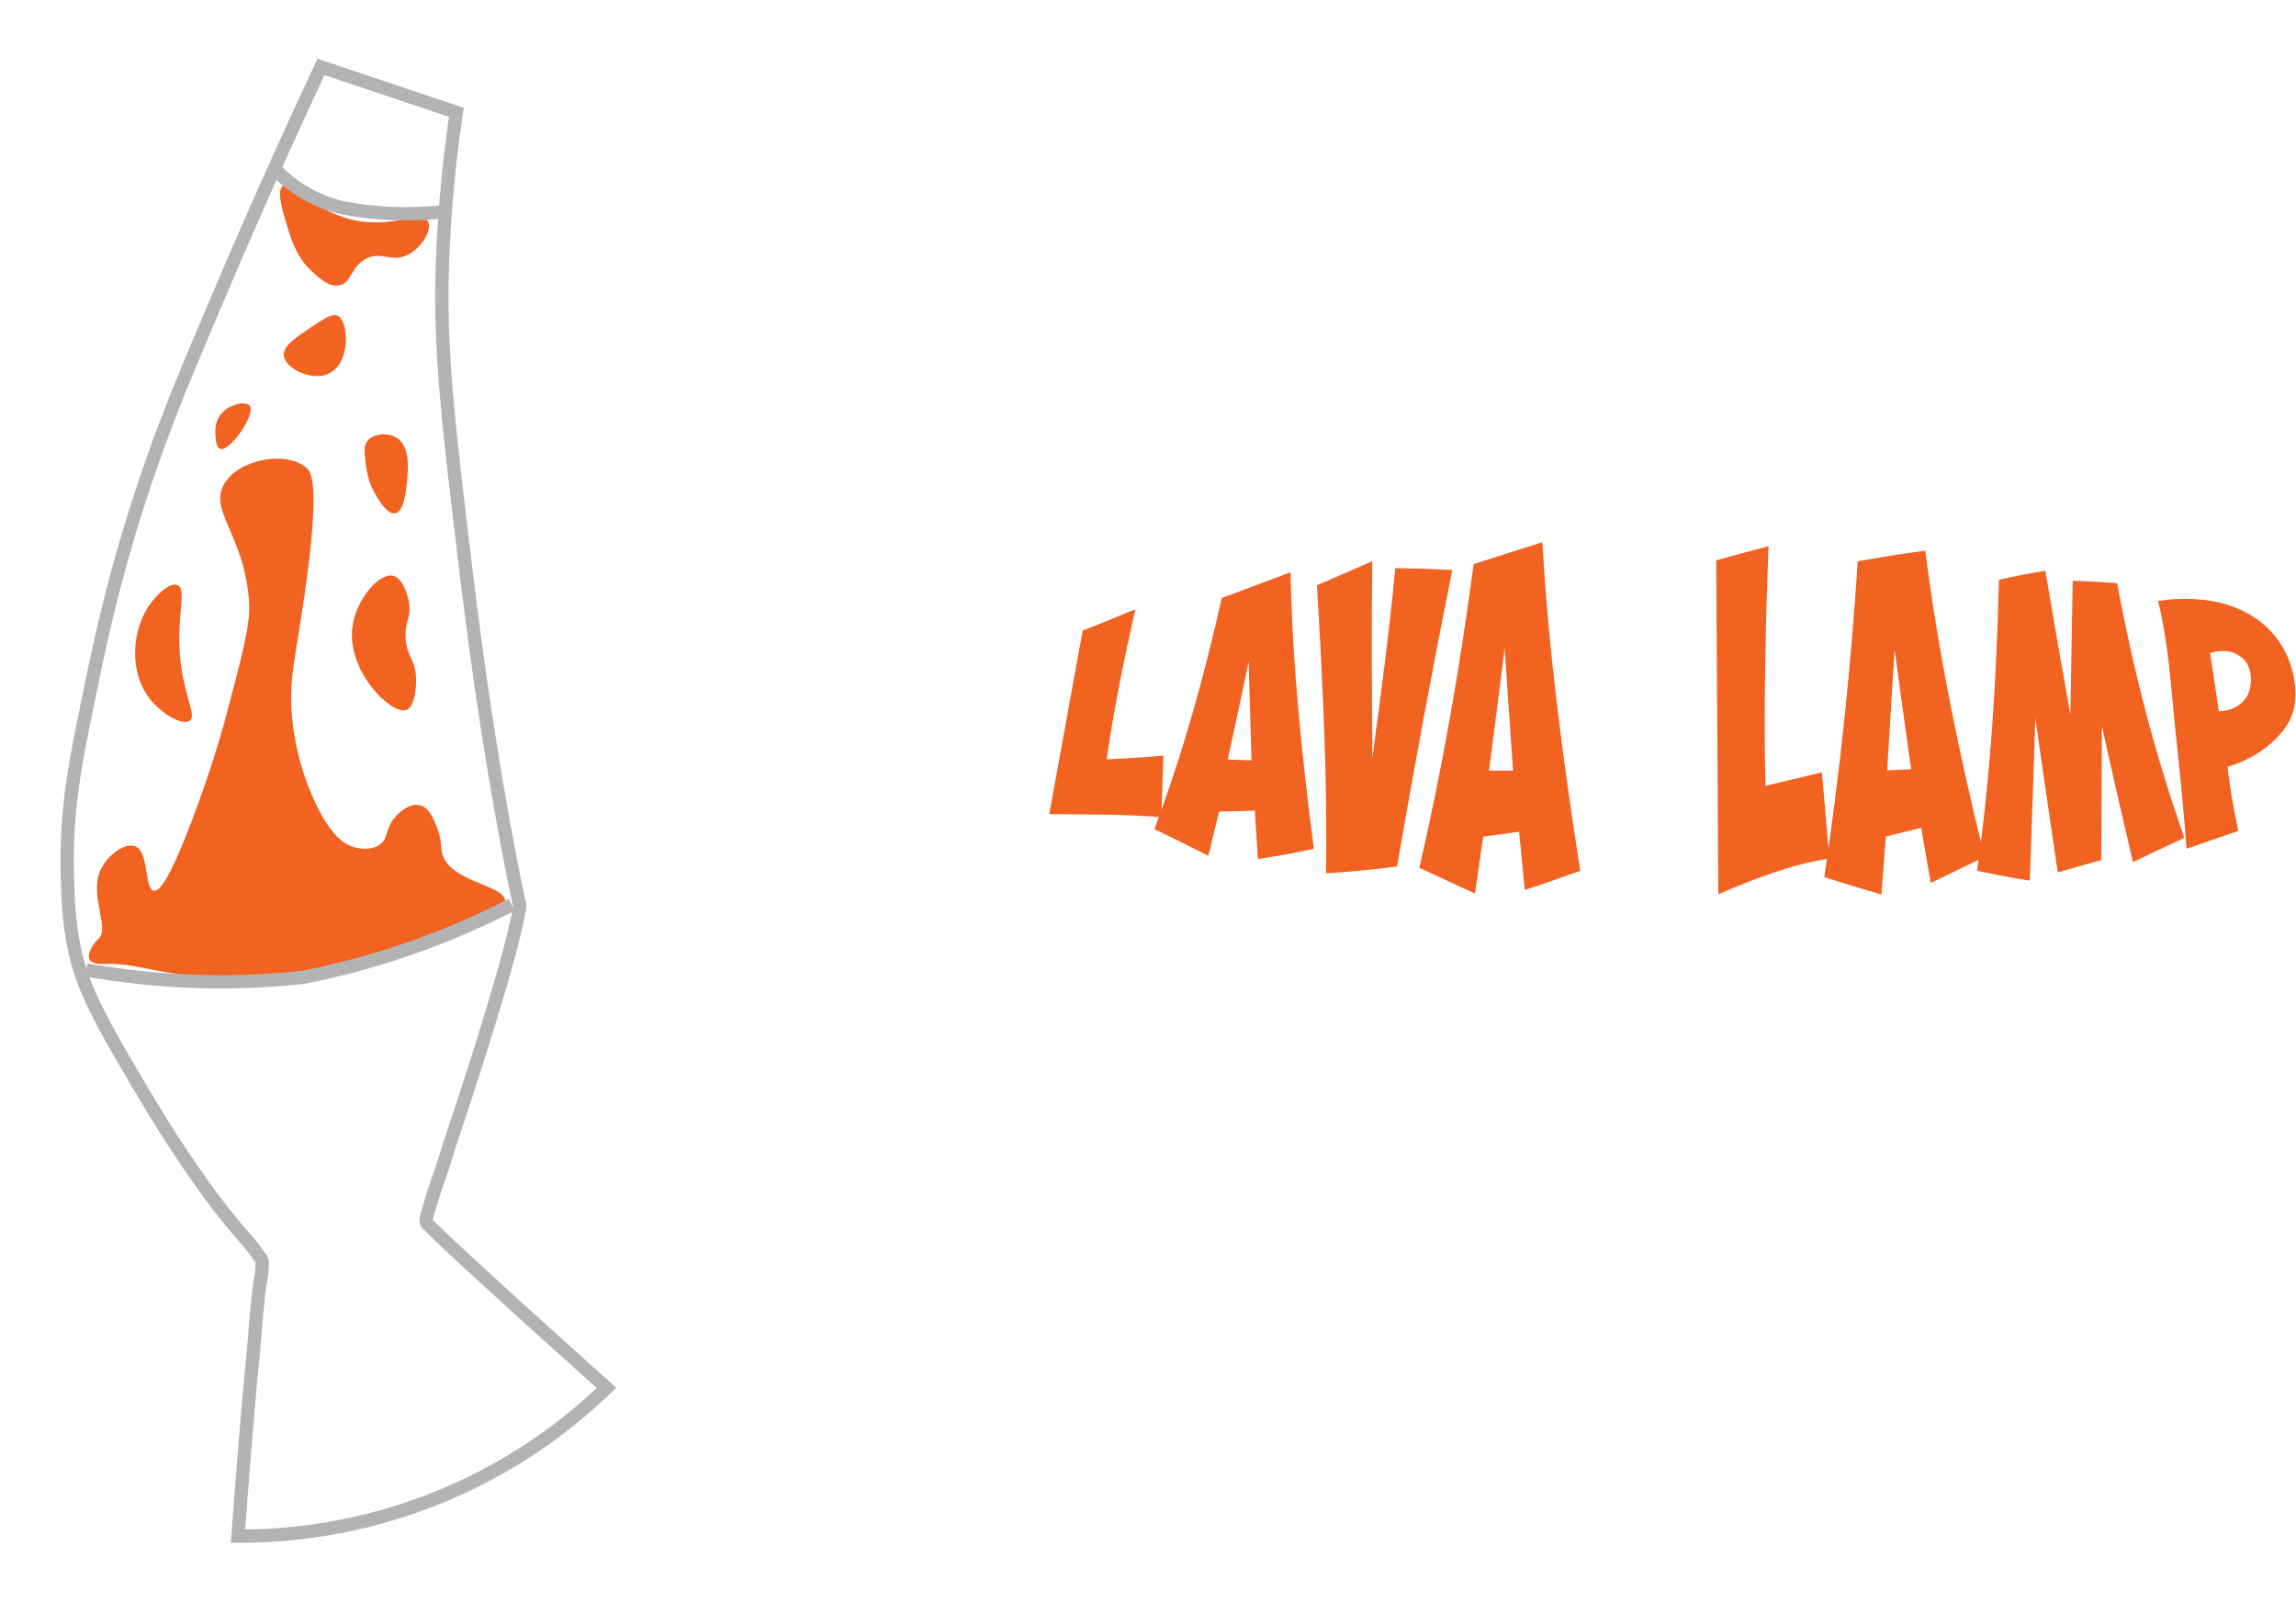<?xml version="1.0" encoding="UTF-8" standalone="no"?>
<!DOCTYPE svg PUBLIC "-//W3C//DTD SVG 1.1//EN" "http://www.w3.org/Graphics/SVG/1.1/DTD/svg11.dtd">
<svg width="100%" height="100%" viewBox="0 0 1729 1207" version="1.1" xmlns="http://www.w3.org/2000/svg" xmlns:xlink="http://www.w3.org/1999/xlink" xml:space="preserve" xmlns:serif="http://www.serif.com/" style="fill-rule:evenodd;clip-rule:evenodd;stroke-miterlimit:10;">
    <g transform="matrix(1,0,0,1,-252.003,-230.773)">
        <g id="Direita" transform="matrix(1.881,0,0,1.881,-1565.54,-455.599)">
            <g transform="matrix(1,0,0,1,337.109,-281.303)">
                <g transform="matrix(1,0,0,1,1062.59,964.767)">
                    <path d="M0,-66.183C8.432,-69.49 12.647,-71.202 21.073,-74.701C16.644,-54.783 12.473,-34.845 9.594,-14.633C18.686,-15.045 23.232,-15.353 32.325,-16.132C31.975,-6.362 31.805,-1.431 31.479,8.518C16.582,7.24 1.572,7.502 -13.363,7.276C-8.913,-17.211 -4.459,-41.698 0,-66.183" style="fill:rgb(242,98,33);fill-rule:nonzero;"/>
                </g>
                <g transform="matrix(1,0,0,1,1130.19,914.688)">
                    <path d="M0,35.863C-0.416,22.72 -0.805,9.577 -1.166,-3.567C-3.879,9.462 -6.662,22.474 -9.521,35.471C-5.715,35.636 -3.811,35.715 0,35.863M-38.888,63.345C-27.537,33.133 -18.933,2.345 -11.907,-29.14C-2.715,-32.541 6.458,-35.994 15.619,-39.476C16.343,-2.399 20.202,34.471 24.937,71.225C16.006,73.129 11.53,73.963 2.563,75.339C2.057,67.517 1.81,63.638 1.326,55.946C-4.399,56.166 -7.263,56.244 -12.988,56.329C-14.7,63.476 -15.561,67.018 -17.292,74.037C-25.978,69.645 -30.298,67.495 -38.888,63.345" style="fill:rgb(242,98,33);fill-rule:nonzero;"/>
                </g>
                <g transform="matrix(1,0,0,1,1178.53,995.761)">
                    <path d="M0,-124.951C-0.323,-98.727 -0.157,-72.5 0.04,-46.276C3.47,-71.527 6.833,-96.804 9.223,-122.179C18.321,-122.038 22.884,-121.883 32.028,-121.431C24.116,-81.958 16.755,-42.388 9.915,-2.715C0.488,-1.547 -9.02,-0.63 -18.497,0C-17.923,-38.464 -19.856,-76.943 -22.151,-115.325C-13.275,-119.128 -8.845,-121.064 0,-124.951" style="fill:rgb(242,98,33);fill-rule:nonzero;"/>
                </g>
                <g transform="matrix(1,0,0,1,1234.89,912.389)">
                    <path d="M0,42.269C-1.151,25.981 -2.27,9.691 -3.364,-6.601C-5.404,9.687 -7.494,25.969 -9.62,42.247C-5.772,42.262 -3.849,42.267 0,42.269M-37.511,81.168C-28.223,40.984 -21.151,0.498 -15.799,-40.393C-6.637,-43.366 2.541,-46.296 11.738,-49.159C14.261,-5.081 20.068,38.737 26.9,82.329C18.048,85.549 13.607,87.101 4.7,90.029C3.778,80.677 3.323,76.012 2.423,66.708C-3.315,67.531 -6.187,67.922 -11.934,68.657C-13.251,77.794 -13.914,82.349 -15.25,91.428C-24.193,87.327 -28.646,85.262 -37.511,81.168" style="fill:rgb(242,98,33);fill-rule:nonzero;"/>
                </g>
                <g transform="matrix(1,0,0,1,1316.23,998.453)">
                    <path d="M0,-127.964C8.395,-130.328 12.58,-131.467 20.927,-133.616C19.732,-101.66 19.003,-69.693 19.68,-37.714C28.758,-39.862 33.286,-40.95 42.318,-43.115C43.297,-31.617 44.283,-20.119 45.277,-8.622C29.924,-6.334 15.027,-0.39 0.845,5.652C0.562,-38.887 0.28,-83.425 0,-127.964" style="fill:rgb(242,98,33);fill-rule:nonzero;"/>
                </g>
                <g transform="matrix(1,0,0,1,1394.26,916.734)">
                    <path d="M0,37.345C-2.258,21.392 -4.46,5.431 -6.625,-10.535C-7.587,5.584 -8.581,21.7 -9.598,37.816C-5.757,37.632 -3.837,37.538 0,37.345M-34.757,80.492C-28.525,38.537 -24.055,-3.521 -21.393,-45.853C-10.526,-47.807 -5.113,-48.677 5.667,-50.122C10.943,-8.8 19.385,32.028 29.386,72.444C20.81,76.581 16.501,78.68 7.846,82.876C6.312,74.085 5.55,69.67 4.038,60.802C-1.619,62.202 -4.451,62.901 -10.127,64.284C-10.823,73.532 -11.177,78.168 -11.893,87.467C-21.063,84.856 -25.637,83.449 -34.757,80.492" style="fill:rgb(242,98,33);fill-rule:nonzero;"/>
                </g>
                <g transform="matrix(1,0,0,1,1420.66,878.609)">
                    <path d="M0,116.111C5.448,77.477 7.826,38.603 8.756,-0.38C16.222,-1.999 19.938,-2.725 27.34,-3.966C30.571,15.274 33.911,34.496 37.353,53.699C37.697,35.811 38.01,17.924 38.288,0.036C45.427,0.302 48.987,0.493 56.09,1.001C62.518,35.714 71.226,69.618 83.002,102.906C74.813,106.721 70.698,108.682 62.429,112.663C58.148,94.569 54.005,76.448 49.979,58.296C49.917,76.141 49.822,93.986 49.696,111.831C42.762,113.819 39.286,114.804 32.32,116.746C29.253,96.158 26.252,75.562 23.314,54.956C22.624,76.665 21.888,98.372 21.109,120.077C12.65,118.69 8.429,117.888 0,116.111" style="fill:rgb(242,98,33);fill-rule:nonzero;"/>
                </g>
                <g transform="matrix(1,0,0,1,1517.47,940.277)">
                    <path d="M0,-9.411C4.524,-9.459 7.975,-11.183 10.356,-14.096C12.103,-16.229 12.91,-19.107 12.827,-22.564C12.724,-26.925 10.948,-30.133 7.371,-32.119C4.552,-33.684 0.923,-34.021 -3.528,-32.721C-2.12,-23.376 -1.414,-18.714 0,-9.411M-17.559,-3.312C-19.281,-19.916 -20.235,-37.267 -24.375,-53.526C-15.712,-55.026 -4.722,-54.642 3.711,-51.924C10.897,-49.608 16.628,-45.886 20.8,-41.41C25.32,-36.561 28.505,-30.584 29.962,-23.102C31.102,-17.254 30.878,-11.894 28.979,-7.195C27.387,-3.255 24.335,0.409 20.584,3.674C16.147,7.534 10.447,10.8 3.529,12.8C4.015,18.827 5.427,27.47 7.799,38.478C-0.474,41.324 -4.626,42.757 -12.956,45.615C-14.103,29.276 -15.869,12.975 -17.559,-3.312" style="fill:rgb(242,98,33);fill-rule:nonzero;"/>
                </g>
            </g>
            <g transform="matrix(1,0,0,1,-195.14,145.703)">
                <g transform="matrix(-0.591,-0.807,-0.807,0.591,1273.04,358.917)">
                    <path d="M-3.272,-26.913C-7.789,-29.075 -21.364,-20.015 -19.753,-10.531C-18.456,-2.892 -7.726,2.538 -3.272,-0.066C0.007,-1.983 -0.254,-8.175 -0.556,-15.378C-0.826,-21.792 -0.996,-25.823 -3.272,-26.913" style="fill:rgb(242,98,33);fill-rule:nonzero;"/>
                </g>
                <g transform="matrix(1,0,0,1,1363.55,434.184)">
                    <path d="M0,145.198C1.161,154.043 -42.908,170.469 -86.534,175.2C-129.828,179.895 -144.629,170.03 -159.494,170.82C-160.52,170.874 -165.29,171.178 -166.374,168.981C-167.228,167.251 -165.574,164.423 -165.135,163.671C-164.137,161.964 -162.972,160.988 -162.655,160.695C-158.432,156.783 -165.484,144.772 -162.655,135.28C-160.498,128.041 -152.582,122.233 -148.274,123.627C-142.334,125.548 -144.491,140.76 -140.588,141.479C-138.242,141.912 -134.351,136.994 -125.711,114.453C-116.979,91.67 -112.313,74.135 -111.825,72.301C-105.278,47.681 -102.004,35.372 -102.403,26.844C-103.669,-0.182 -118.917,-10.383 -112.321,-21.424C-106.478,-31.207 -87.638,-34.697 -79.592,-27.871C-77.431,-26.037 -73.318,-21.143 -81.575,32.133C-84.441,50.621 -85.823,55.759 -85.543,66.846C-85.455,70.298 -84.832,86.957 -76.286,105.526C-69.292,120.723 -63.372,123.328 -60.252,124.123C-59.096,124.417 -53.771,125.772 -50.057,123.001C-46.508,120.351 -47.956,116.563 -43.888,111.973C-43.32,111.333 -38.799,106.233 -34.217,107.261C-30.391,108.122 -28.523,112.807 -27.274,115.94C-25.447,120.526 -25.679,123.63 -25.291,125.858C-23.212,137.811 -0.806,139.063 0,145.198" style="fill:rgb(242,98,33);fill-rule:nonzero;"/>
                </g>
                <g transform="matrix(1,0,0,1,1323.79,479.196)">
                    <path d="M0,-4.449C0.472,2.767 3.744,3.59 4.133,10.759C4.349,14.74 3.796,22.904 0.331,24.148C-5.682,26.307 -23.534,8.737 -21.323,-8.912C-19.932,-20.027 -10.634,-30.756 -5.124,-29.574C-1.322,-28.759 0.729,-22.26 1.322,-18.995C2.453,-12.778 -0.455,-11.413 0,-4.449" style="fill:rgb(242,98,33);fill-rule:nonzero;"/>
                </g>
                <g transform="matrix(1,0,0,1,1233.76,477.312)">
                    <path d="M0,7.243C1.7,21.36 6.411,28.241 3.585,30.33C0.668,32.487 -7.739,27.66 -12.561,21.354C-21.483,9.683 -19.395,-8.779 -10.254,-18.843C-9.461,-19.716 -4.439,-25.244 -1.28,-23.917C2.745,-22.225 -2.155,-10.655 0,7.243" style="fill:rgb(242,98,33);fill-rule:nonzero;"/>
                </g>
                <g transform="matrix(1,0,0,1,1324.29,405.211)">
                    <path d="M0,7.218C-0.296,10.216 -1.14,18.764 -4.629,19.45C-8.453,20.202 -13.071,11.032 -13.566,10.048C-15.552,6.106 -16.04,2.695 -16.365,0.276C-17.045,-4.791 -17.418,-7.566 -15.703,-9.642C-13.285,-12.572 -7.646,-12.984 -4.133,-10.8C1.437,-7.337 0.521,1.94 0,7.218" style="fill:rgb(242,98,33);fill-rule:nonzero;"/>
                </g>
                <g transform="matrix(-0.611,-0.792,-0.792,0.611,1245.87,390.565)">
                    <path d="M-2.264,-17.752C-6.612,-17.884 -12.119,-0.043 -8.843,2.14C-7.072,3.32 -2.724,-0.069 -2.264,-0.427C-1.401,-1.101 0.974,-2.952 1.891,-6.137C3.389,-11.34 0.294,-17.675 -2.264,-17.752" style="fill:rgb(242,98,33);fill-rule:nonzero;"/>
                </g>
                <g transform="matrix(1,0,0,1,1324.29,303.676)">
                    <path d="M0,17.673C-6.289,20.561 -10.109,15.989 -16.199,18.995C-22.518,22.114 -21.96,28.789 -27.109,29.74C-31.091,30.475 -34.774,27.104 -37.854,24.285C-44.073,18.592 -46.223,11.689 -47.938,5.937C-50.104,-1.335 -52.158,-8.227 -49.59,-10.098C-45.876,-12.802 -38.412,-0.694 -22.646,3.292C-6.276,7.43 5.872,-0.516 8.431,4.118C10.271,7.453 5.866,14.979 0,17.673" style="fill:rgb(242,98,33);fill-rule:nonzero;"/>
                </g>
                <g transform="matrix(1,0,0,1,1404.21,305.355)">
                    <path d="M0,469.349C-12.542,481.465 -34.065,499.271 -65.211,512.307C-99.227,526.544 -129.522,528.732 -147.53,528.671C-146.249,511.118 -145.043,496.155 -144.06,484.453C-141.599,455.193 -141.559,458.623 -140.753,447.757C-140.753,447.757 -139.504,430.903 -138.521,426.268C-138.125,424.398 -138.064,423.671 -137.943,422.218C-137.843,421.015 -137.954,421.437 -137.86,420.152C-137.806,419.394 -137.743,418.924 -137.943,418.333C-138.106,417.853 -138.36,417.538 -138.459,417.415C-140.176,415.276 -141.585,412.878 -143.48,410.895C-143.886,410.471 -145.824,408.174 -149.7,403.58C-149.7,403.58 -152.391,400.392 -156.829,394.531C-169.986,377.153 -182.243,356.594 -182.243,356.594C-200.181,326.51 -209.148,311.469 -212.824,294.524C-215.172,283.699 -215.466,275.37 -215.8,265.927C-216.651,241.799 -213.32,223.097 -210.18,207.411C-203.255,172.833 -197.089,141.748 -181.417,97.321C-174.226,76.933 -167.696,61.579 -154.639,30.871C-138.636,-6.764 -124.512,-37.633 -114.306,-59.383C-96.232,-53.322 -78.16,-47.261 -60.087,-41.2C-62.249,-26.862 -64.848,-5.653 -65.707,20.126C-66.845,54.236 -63.325,83.53 -56.285,142.118C-46.542,223.2 -35.203,274.466 -34.961,275.184C-34.949,275.22 -34.797,275.628 -34.755,276.197C-34.755,276.197 -34.72,276.666 -34.796,277.147C-38.286,299.155 -61.079,366.76 -61.079,366.76C-64.224,376.089 -65.325,380.524 -67.69,386.927C-69.294,391.267 -70.422,395.769 -71.844,400.171C-71.878,400.276 -71.982,400.601 -72.066,401.047C-72.066,401.047 -72.244,402.007 -72.154,403.023C-72.055,404.133 -41.752,431.919 0,469.349Z" style="fill:none;fill-rule:nonzero;stroke:rgb(179,179,179);stroke-width:5.32px;"/>
                </g>
                <g transform="matrix(-0.463,0.887,0.887,0.463,1328.45,270.536)">
                    <path d="M40.951,-42.611C42.32,-38.524 43.899,-32.196 43.742,-24.374C43.606,-17.624 42.224,-12.105 40.951,-8.305C39.348,-3.501 37.288,1.8 34.618,7.408C31.5,13.956 28.173,19.619 25.009,24.395" style="fill:none;fill-rule:nonzero;stroke:rgb(179,179,179);stroke-width:5.32px;"/>
                </g>
                <g transform="matrix(-0.329,-0.944,-0.944,0.329,1238.41,521.604)">
                    <path d="M-98.488,-101.107C-100.287,-88.372 -101.577,-73.623 -101.589,-57.231C-101.601,-40.647 -100.304,-25.738 -98.488,-12.888C-95.8,-1.167 -92.051,11.992 -86.754,26.085C-80.604,42.446 -73.69,56.553 -67.057,68.323" style="fill:none;fill-rule:nonzero;stroke:rgb(179,179,179);stroke-width:5.32px;"/>
                </g>
            </g>
        </g>
    </g>
</svg>
